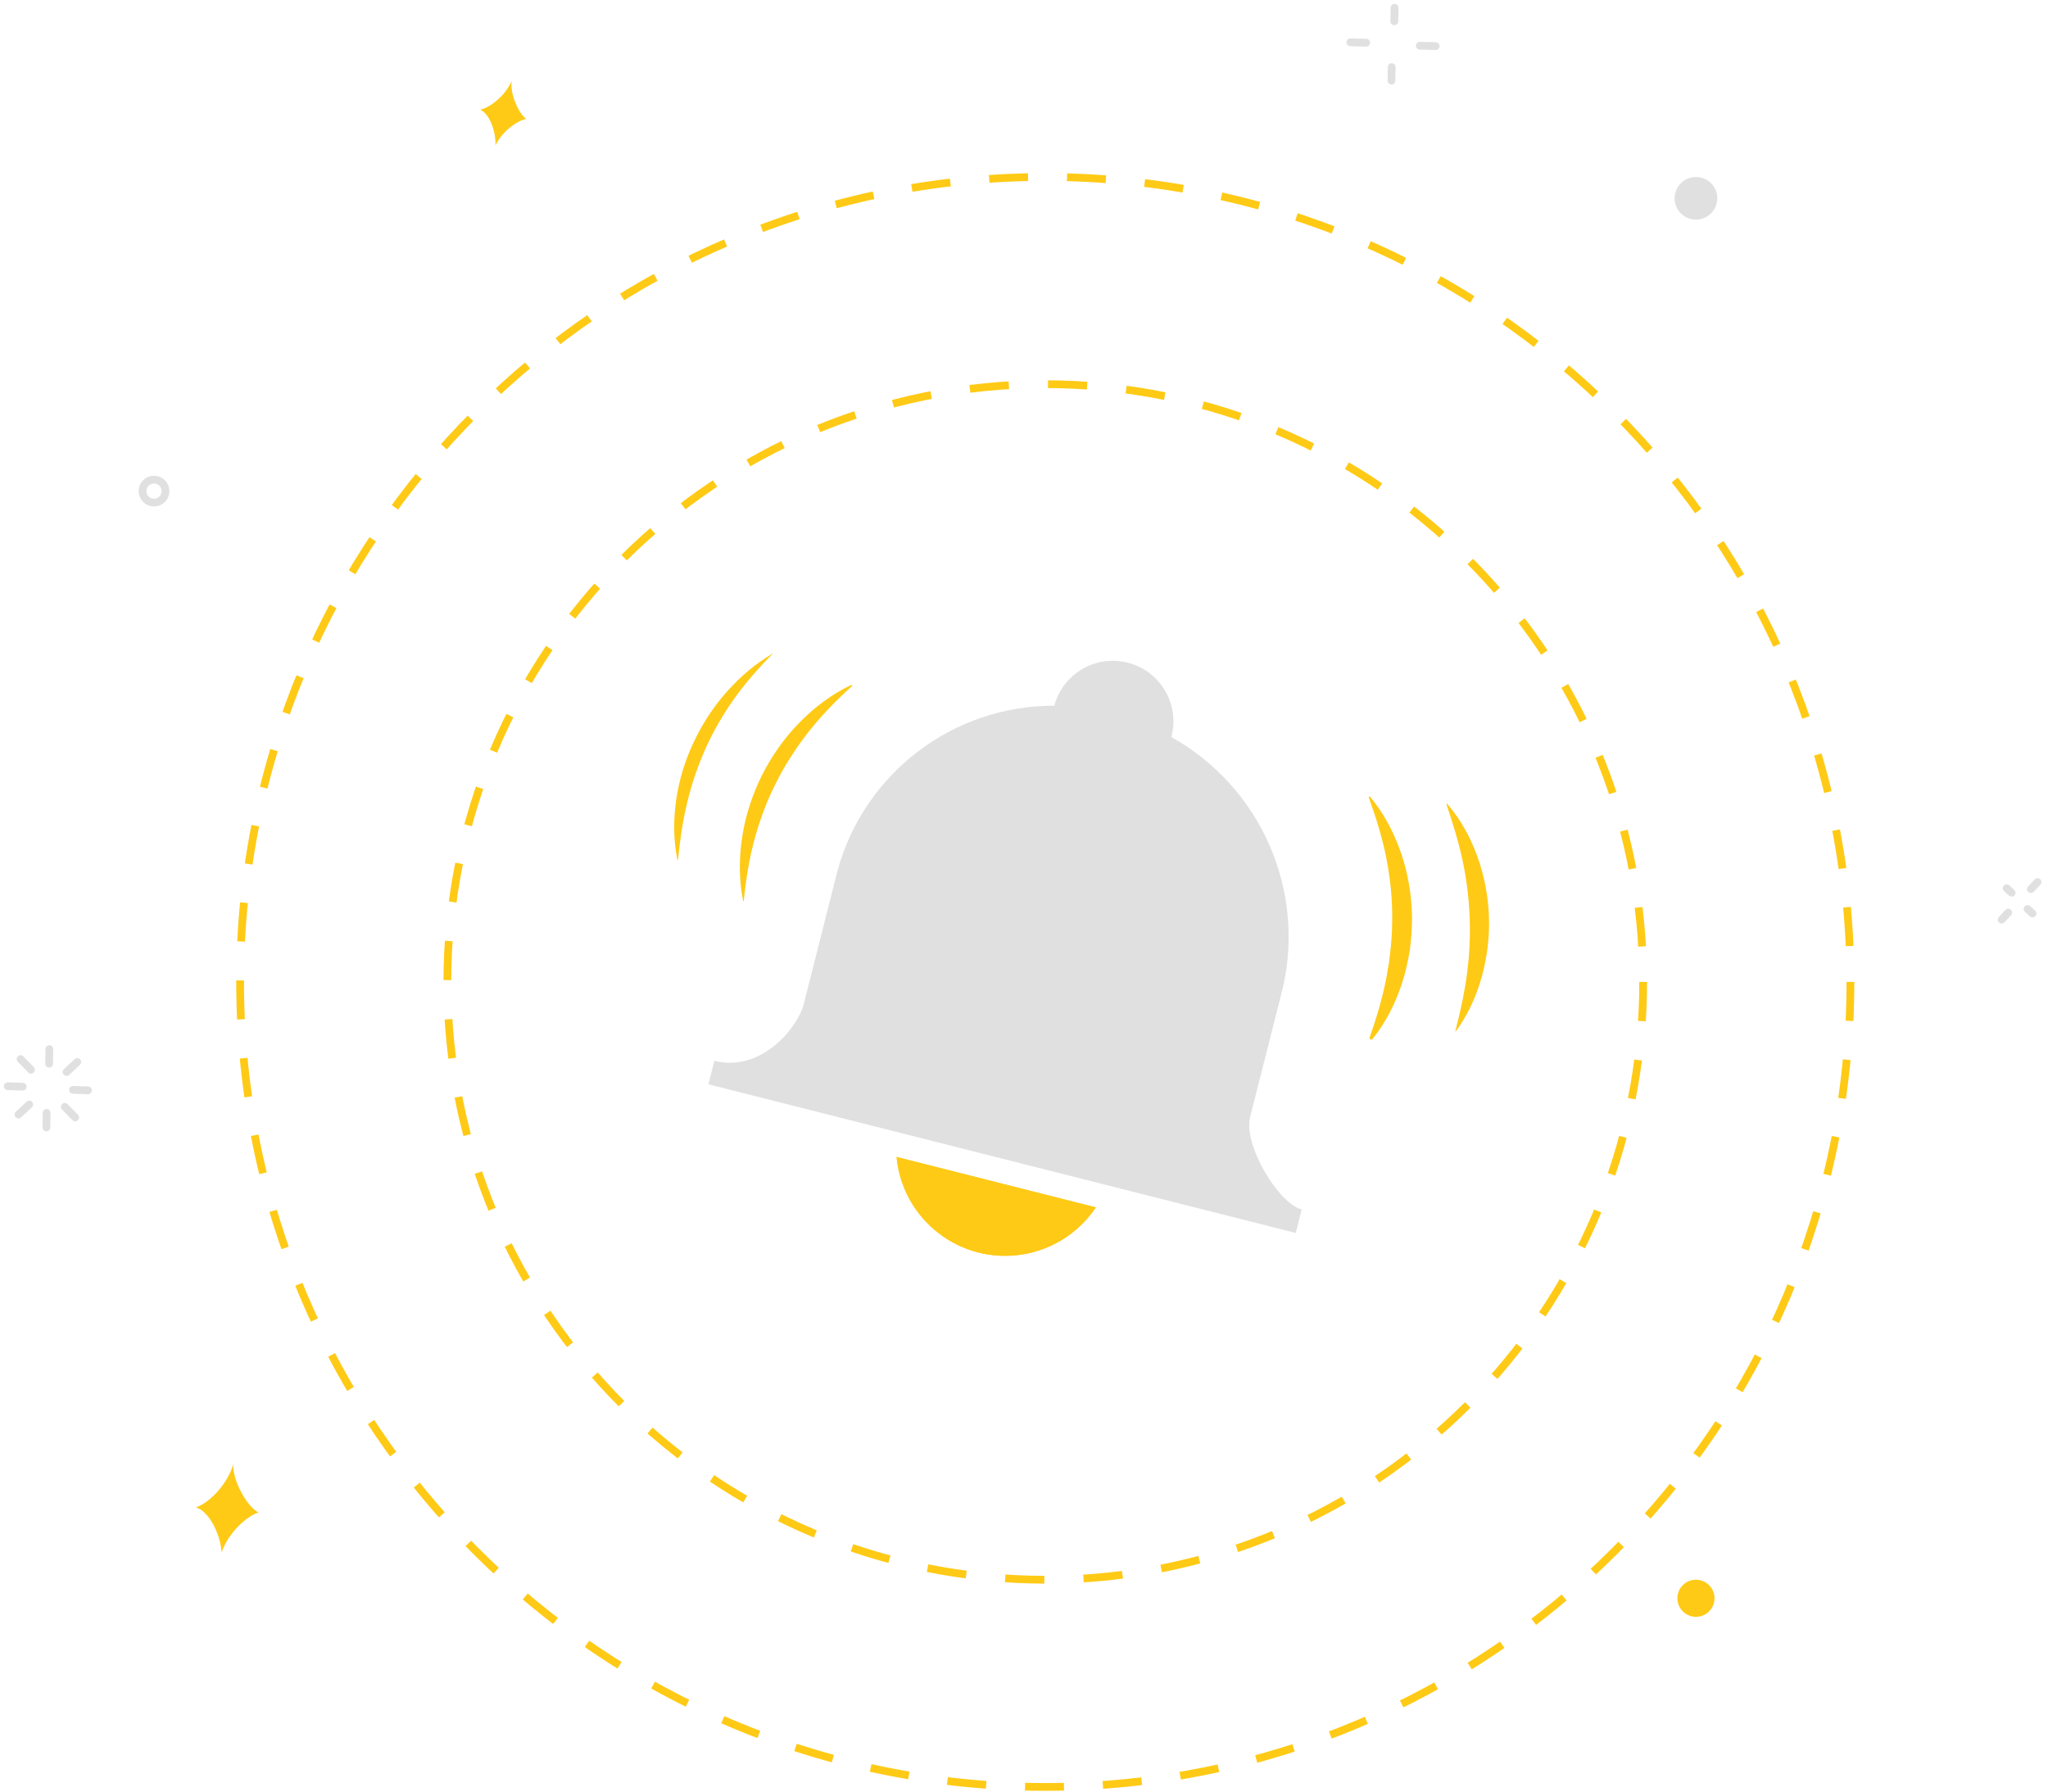 <svg width="100%" height="100%" viewBox="0 0 264 231" fill="none" xmlns="http://www.w3.org/2000/svg">
<path fill-rule="evenodd" clip-rule="evenodd" d="M167.802 155.943L167.035 158.972L91.322 139.806L92.088 136.777C98.146 138.31 102.845 132.475 103.605 129.477L107.974 112.214C111.434 99.651 122.874 90.958 135.906 90.99C137.022 86.823 141.306 84.351 145.472 85.468C149.639 86.585 152.112 90.868 150.994 95.035C162.423 101.414 168.281 114.563 165.378 127.325L161.147 144.043C160.249 147.586 164.774 155.176 167.802 155.943Z" fill="#E0E0E0"/>
<path fill-rule="evenodd" clip-rule="evenodd" d="M115.57 149.167C116.297 156.897 123.152 162.575 130.882 161.849C135.092 161.454 138.901 159.184 141.253 155.668L115.57 149.167Z" fill="#FECA16"/>
<path fill-rule="evenodd" clip-rule="evenodd" d="M238.531 126.608C238.531 183.929 192.062 230.398 134.741 230.398C77.42 230.398 30.952 183.929 30.952 126.608C30.952 69.287 77.42 22.818 134.741 22.818C192.062 22.818 238.531 69.287 238.531 126.608Z" stroke="#FECA16" stroke-dasharray="5.02 5.02"/>
<path fill-rule="evenodd" clip-rule="evenodd" d="M211.816 126.608C211.816 169.175 177.308 203.683 134.741 203.683C92.174 203.683 57.667 169.175 57.667 126.608C57.667 84.041 92.174 49.533 134.741 49.533C177.308 49.533 211.816 84.041 211.816 126.608Z" stroke="#FECA16" stroke-dasharray="5.05 5.05"/>
<path fill-rule="evenodd" clip-rule="evenodd" d="M115.576 149.185C116.303 156.915 123.158 162.593 130.888 161.867C135.098 161.472 138.907 159.202 141.259 155.686L115.576 149.185Z" fill="#FECA16"/>
<path fill-rule="evenodd" clip-rule="evenodd" d="M176.622 102.74C178.385 104.861 179.709 107.359 180.609 110.007C181.526 112.656 181.974 115.47 182.02 118.286C182.02 119.695 181.919 121.102 181.737 122.497C181.497 123.885 181.22 125.263 180.784 126.598C179.941 129.269 178.667 131.802 176.931 133.958C176.856 134.051 176.722 134.065 176.629 133.991C176.557 133.932 176.533 133.836 176.561 133.752C177.465 131.179 178.214 128.641 178.717 126.066C178.81 125.416 178.938 124.776 179.046 124.133C179.12 123.484 179.218 122.84 179.274 122.192C179.316 121.543 179.4 120.898 179.427 120.249C179.437 119.599 179.468 118.95 179.465 118.301C179.48 115.702 179.19 113.107 178.685 110.531C178.166 107.953 177.385 105.414 176.447 102.841C176.428 102.788 176.455 102.729 176.508 102.71C176.55 102.694 176.595 102.708 176.622 102.74Z" fill="#FECA16"/>
<path fill-rule="evenodd" clip-rule="evenodd" d="M186.552 103.641C188.254 105.602 189.536 107.928 190.429 110.397C191.324 112.869 191.841 115.495 191.933 118.137C192.033 120.778 191.711 123.433 191.005 125.962C190.3 128.49 189.201 130.906 187.651 132.988C187.641 133.001 187.622 133.004 187.61 132.995C187.6 132.987 187.596 132.974 187.599 132.963C188.241 130.457 188.779 128.019 189.105 125.568C189.431 123.118 189.538 120.669 189.447 118.229C189.347 115.79 189.052 113.359 188.533 110.946C188.016 108.53 187.285 106.146 186.452 103.699C186.442 103.668 186.458 103.635 186.489 103.624C186.512 103.616 186.537 103.623 186.552 103.641Z" fill="#FECA16"/>
<path fill-rule="evenodd" clip-rule="evenodd" d="M95.792 116.155C95.252 113.466 95.246 110.657 95.674 107.911C96.088 105.158 96.978 102.474 98.214 99.967C99.48 97.475 101.098 95.156 103.052 93.172C104.992 91.181 107.242 89.494 109.724 88.316C109.769 88.295 109.821 88.314 109.842 88.358C109.859 88.394 109.85 88.436 109.821 88.462C107.802 90.295 105.943 92.206 104.3 94.275C102.669 96.348 101.226 98.551 100.06 100.896C98.862 103.226 97.948 105.695 97.253 108.242C96.569 110.795 96.147 113.43 95.878 116.151C95.875 116.174 95.854 116.192 95.83 116.19C95.811 116.188 95.796 116.173 95.792 116.155Z" fill="#FECA16"/>
<path fill-rule="evenodd" clip-rule="evenodd" d="M87.316 110.839C86.805 108.314 86.796 105.683 87.166 103.107C87.549 100.531 88.314 98 89.444 95.643C90.561 93.282 92.002 91.073 93.737 89.138C95.465 87.2 97.46 85.506 99.684 84.226C97.868 86.034 96.201 87.92 94.746 89.948C93.296 91.978 92.034 94.119 91.013 96.371C90.001 98.626 89.189 100.968 88.609 103.385C88.014 105.801 87.657 108.28 87.4 110.835C87.397 110.858 87.377 110.875 87.353 110.873C87.335 110.871 87.319 110.857 87.316 110.839Z" fill="#FECA16"/>
<path d="M11.345 140.582L9.418 140.523" stroke="#E0E0E0" stroke-linecap="round"/>
<path d="M9.962 136.929L8.58 138.22" stroke="#E0E0E0" stroke-linecap="round"/>
<path d="M6.36 135.26L6.331 137.144" stroke="#E0E0E0" stroke-linecap="round"/>
<path d="M2.648 136.554L3.99 137.928" stroke="#E0E0E0" stroke-linecap="round"/>
<path d="M1 140.052L2.926 140.111" stroke="#E0E0E0" stroke-linecap="round"/>
<path d="M2.382 143.706L3.765 142.415" stroke="#E0E0E0" stroke-linecap="round"/>
<path d="M5.984 145.375L6.013 143.491" stroke="#E0E0E0" stroke-linecap="round"/>
<path d="M9.697 144.081L8.355 142.707" stroke="#E0E0E0" stroke-linecap="round"/>
<path d="M262.648 113.722L261.801 114.639" stroke="#E0E0E0" stroke-linecap="round"/>
<path d="M258.671 114.519L259.31 115.108" stroke="#E0E0E0" stroke-linecap="round"/>
<path d="M258.026 118.584L258.873 117.667" stroke="#E0E0E0" stroke-linecap="round"/>
<path d="M262.002 117.787L261.364 117.198" stroke="#E0E0E0" stroke-linecap="round"/>
<path d="M185.07 5.947L183.021 5.892" stroke="#E0E0E0" stroke-linecap="round"/>
<path d="M179.769 1L179.738 2.751" stroke="#E0E0E0" stroke-linecap="round"/>
<path d="M174.066 5.454L176.115 5.508" stroke="#E0E0E0" stroke-linecap="round"/>
<path d="M179.368 10.401L179.399 8.65" stroke="#E0E0E0" stroke-linecap="round"/>
<path fill-rule="evenodd" clip-rule="evenodd" d="M33.337 195.006C31.863 195.447 29.408 197.613 28.568 200.181C28.427 197.795 26.912 194.796 25.245 194.364C27.279 193.645 29.482 191.002 30.068 188.775C29.962 191.109 32.081 194.498 33.337 195.006Z" fill="#FECA16"/>
<path fill-rule="evenodd" clip-rule="evenodd" d="M67.859 15.326C66.722 15.527 64.707 16.927 63.859 18.767C63.96 16.978 63.091 14.613 61.887 14.147C63.464 13.787 65.334 12.009 65.963 10.401C65.682 12.131 66.967 14.839 67.859 15.326Z" fill="#FECA16"/>
<path fill-rule="evenodd" clip-rule="evenodd" d="M218.56 28.317C217.041 28.284 215.837 27.027 215.871 25.509C215.904 23.991 217.161 22.787 218.678 22.82C220.197 22.853 221.401 24.11 221.368 25.628C221.334 27.146 220.078 28.35 218.56 28.317Z" fill="#E0E0E0"/>
<path fill-rule="evenodd" clip-rule="evenodd" d="M218.566 208.469C217.245 208.441 216.197 207.346 216.225 206.025C216.253 204.703 217.348 203.655 218.67 203.683C219.992 203.712 221.04 204.806 221.011 206.128C220.982 207.449 219.888 208.498 218.566 208.469Z" fill="#FECA16"/>
<path fill-rule="evenodd" clip-rule="evenodd" d="M19.822 64.803C19.004 64.785 18.355 64.108 18.373 63.289C18.39 62.471 19.068 61.823 19.886 61.84C20.704 61.858 21.353 62.535 21.336 63.353C21.318 64.172 20.64 64.821 19.822 64.803Z" stroke="#E0E0E0" stroke-linecap="round"/>
</svg>
